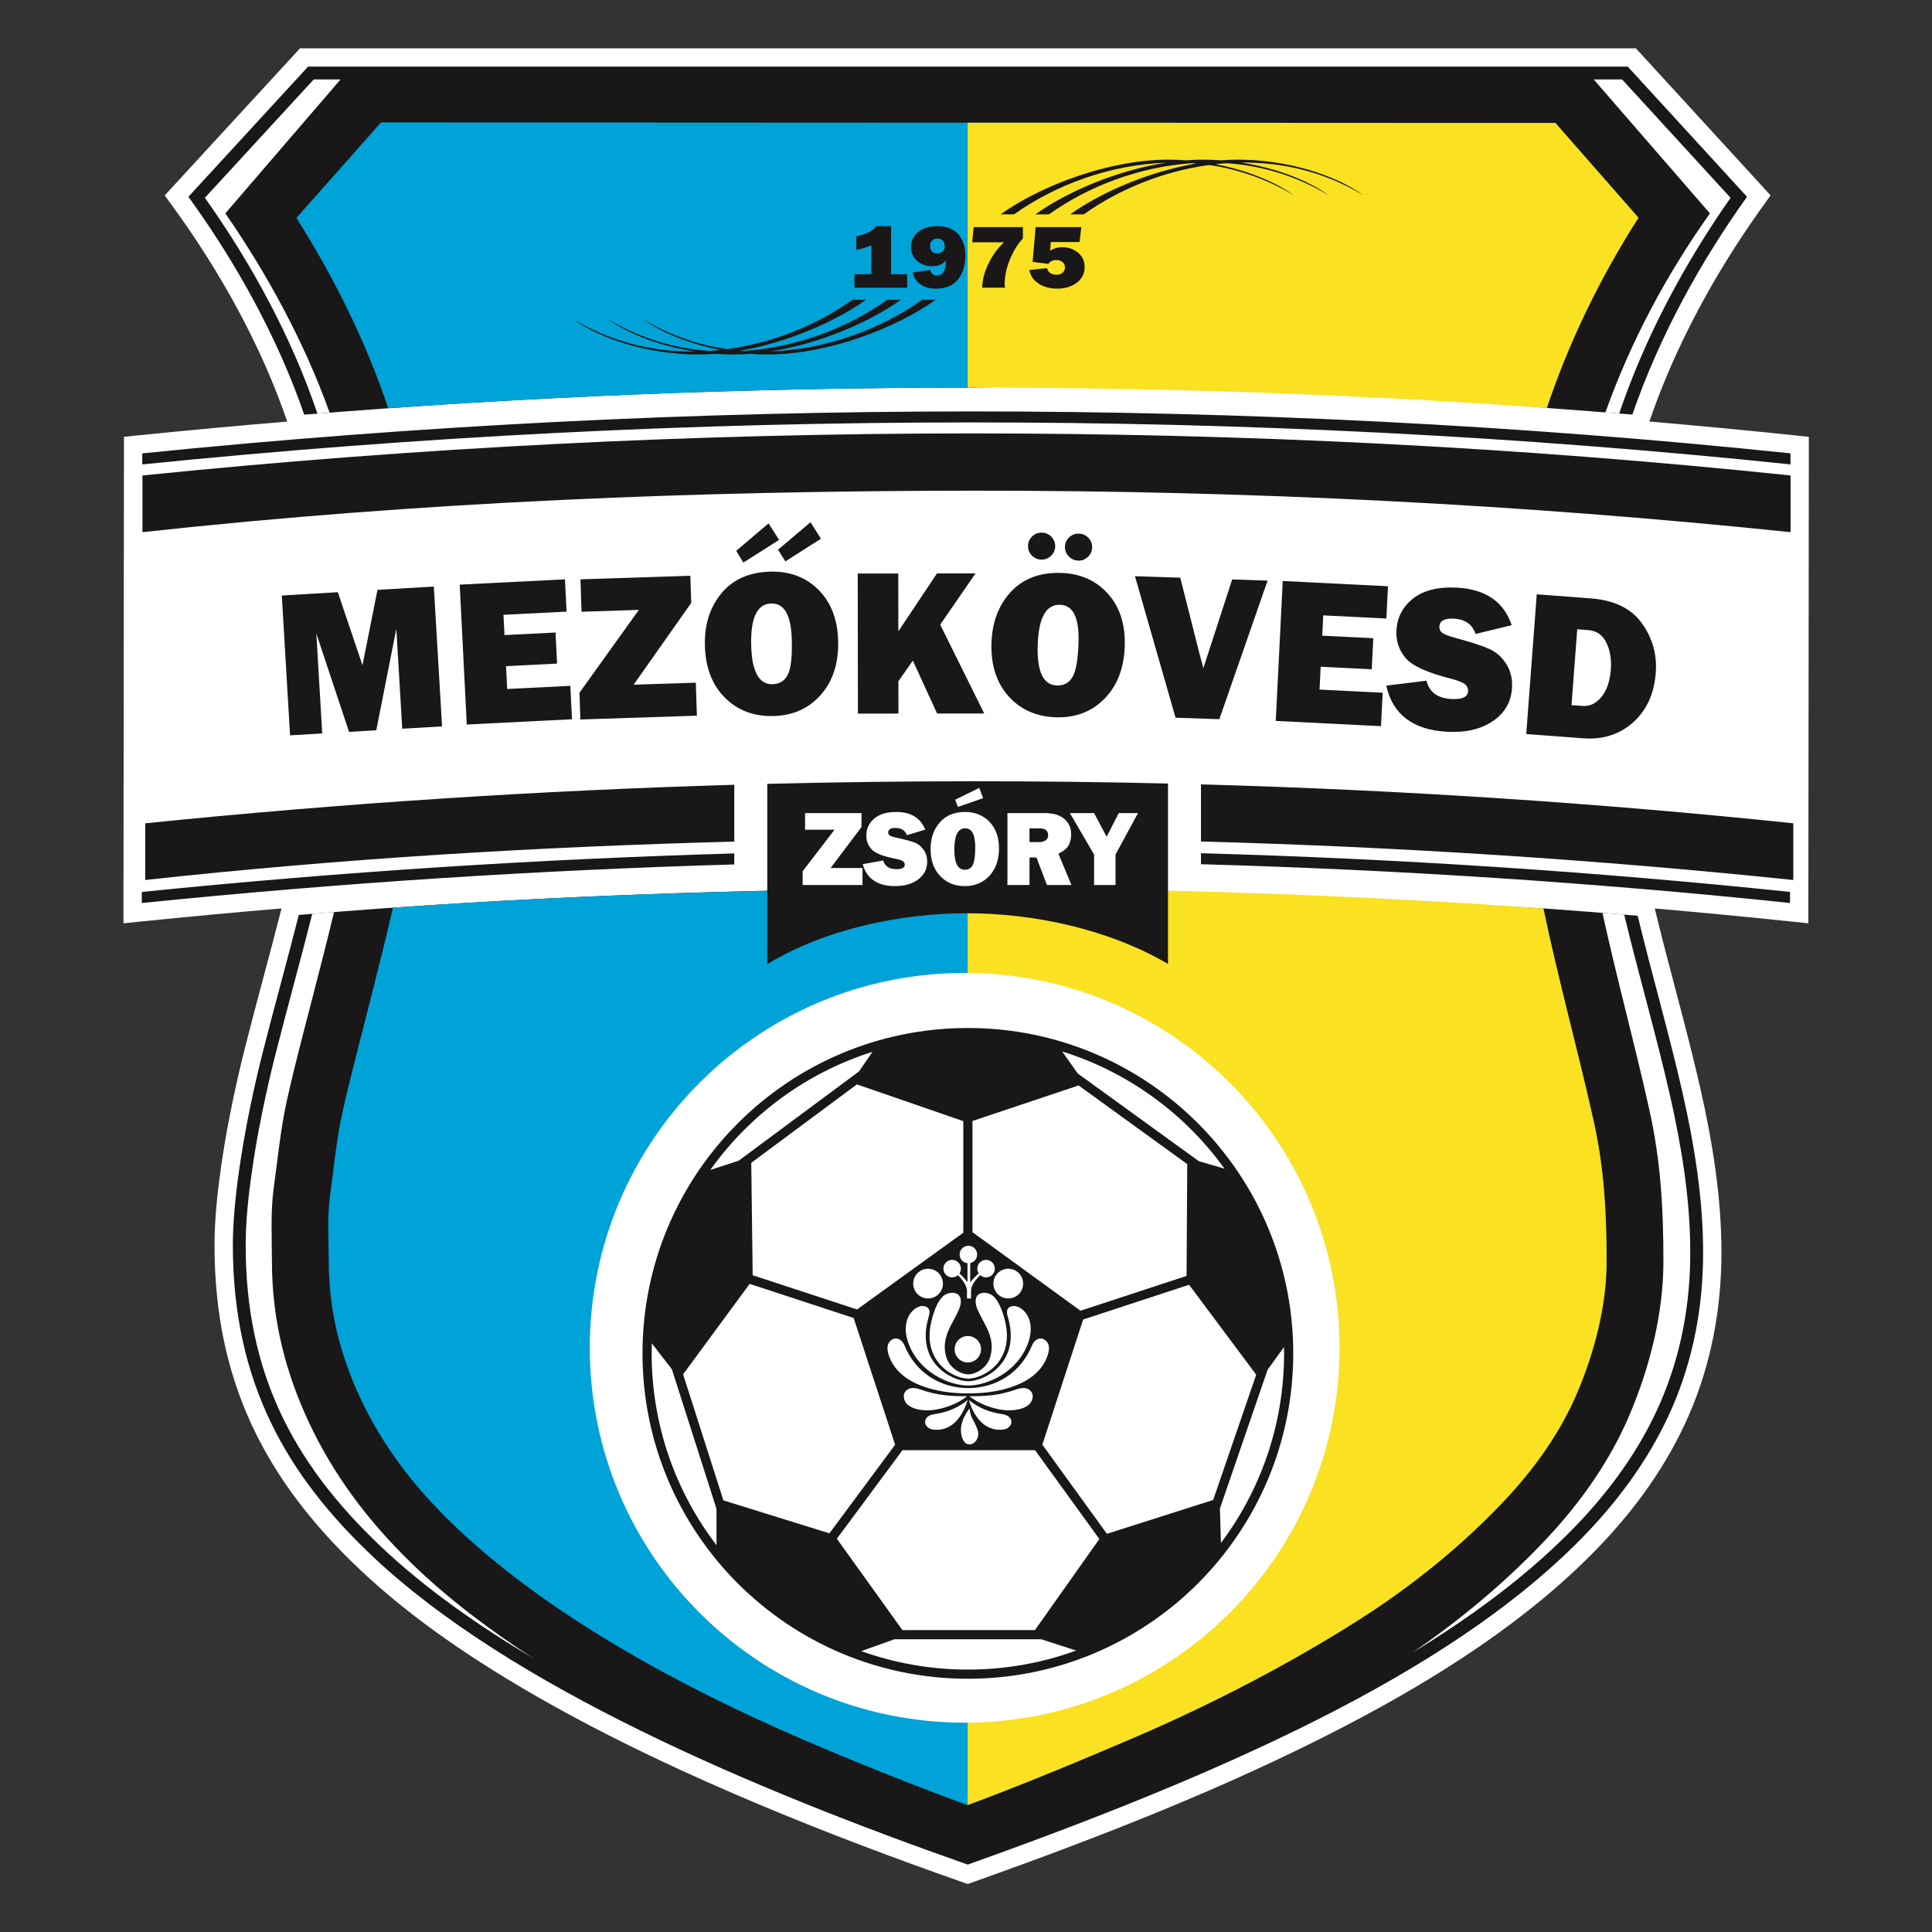 <?xml version="1.0" encoding="UTF-8" standalone="no"?>
<svg
   xmlns:dc="http://purl.org/dc/elements/1.1/"
   xmlns:cc="http://creativecommons.org/ns#"
   xmlns:rdf="http://www.w3.org/1999/02/22-rdf-syntax-ns#"
   xmlns:svg="http://www.w3.org/2000/svg"
   xmlns="http://www.w3.org/2000/svg"
   xmlns:sodipodi="http://sodipodi.sourceforge.net/DTD/sodipodi-0.dtd"
   xmlns:inkscape="http://www.inkscape.org/namespaces/inkscape"
   width="1000"
   height="1000"
   viewBox="0 0 750 750"
   version="1.1"
   id="svg95"
   sodipodi:docname="Mezőkövesdi SE.svg"
   inkscape:version="1.0.1 (3bc2e813f5, 2020-09-07)">
  <rect x="0" y="0" width="750" height="750" fill="#333333" stroke="none"/>
  <defs
     id="defs99" />
  <sodipodi:namedview
     pagecolor="#ffffff"
     bordercolor="#666666"
     borderopacity="1"
     objecttolerance="10"
     gridtolerance="10"
     guidetolerance="10"
     inkscape:pageopacity="0"
     inkscape:pageshadow="2"
     inkscape:window-width="1920"
     inkscape:window-height="1017"
     id="namedview97"
     showgrid="false"
     units="px"
     inkscape:zoom="0.827"
     inkscape:cx="500"
     inkscape:cy="500"
     inkscape:window-x="-8"
     inkscape:window-y="-8"
     inkscape:window-maximized="1"
     inkscape:current-layer="svg95" />
  <g
     id="surface1"
     transform="matrix(1.257,0,0,1.257,47.815,18.775)">
    <path
       style="fill:#ffffff;fill-opacity:1;fill-rule:evenodd;stroke:none"
       d="m 473.004,265.625 c 4.422,18.441 9.766,36.652 13.98,55.141 3.816,16.75 6.602,33.809 6.609,51.027 0.008,17.367 -3.121,34.34 -10.047,50.285 -6.602,15.203 -16.383,28.824 -27.84,40.738 -21.973,22.855 -50.273,40.695 -78.246,55.258 -36.582,19.047 -75.93,34.348 -114.75,48.164 l -1.883,0.672 -1.891,-0.664 c -20.695,-7.27 -41.25,-15 -61.488,-23.469 -23.387,-9.789 -46.582,-20.613 -68.621,-33.176 -19.691,-11.227 -39.375,-24.32 -55.867,-39.945 -29.488,-27.93 -44.703,-58.465 -44.75,-99.855 -0.012,-8 0.863,-16.215 1.988,-24.133 1.324,-9.305 3.109,-18.582 5.191,-27.746 0.68,-2.98 1.391,-5.949 2.137,-8.91 3.66,-14.5 7.703,-28.902 11.379,-43.402 -14.203,1.199 -28.395,2.52 -42.574,3.961 l -6.234,0.633 v -6.266 c 0,-46.285 0.141,-92.57 0.141,-138.859 v -5.113 l 5.09,-0.52 c 15.098,-1.531 30.207,-2.926 45.332,-4.188 C 42.668,91.816 30.004,69.047 15.559,49.164 l -2.723,-3.75 41.781,-45.434 H 467.16 l 41.605,45.418 -2.672,3.734 c -14.43,20.156 -26.684,42.574 -34.766,66.117 14.738,1.258 29.465,2.652 44.176,4.188 l 5.074,0.531 v 5.102 c 0,46.285 -0.141,92.574 -0.141,138.859 v 6.281 l -6.25,-0.652 C 500.469,268.125 486.742,266.816 473.004,265.625 Z m 0,0"
       id="path2" />
    <path
       style="fill:#191717;fill-opacity:1;fill-rule:evenodd;stroke:none"
       d="M 20.141,45.836 57.102,5.641 H 464.668 l 36.82,40.195 c -14.184,19.816 -26.938,42.727 -35.406,67.266 -8.496,-0.703 -16.996,-1.363 -25.5,-1.977 -59.523,-6.145 -119.211,-7.859 -178.887,-6.359 -68.672,0.016 -137.344,2.797 -205.789,8.355 C 47.926,89.887 35.176,66.539 20.141,45.836 Z M 467.723,267.871 c 4.379,18.113 9.703,36.434 13.742,54.152 3.965,17.391 6.461,33.688 6.469,49.773 0.008,16.961 -3.074,33.047 -9.578,48.023 -6.113,14.07 -15.273,27.16 -26.73,39.074 -38.125,39.652 -103.012,70.766 -190.809,102.012 -66.219,-23.254 -141.371,-55.02 -183.961,-95.359 -26.078,-24.703 -42.934,-53.238 -42.984,-95.75 -0.02,-15.352 3.801,-38.215 9.148,-59.398 3.477,-13.777 7.484,-28.062 11.219,-42.77 69.352,-5.863 138.937,-8.145 208.562,-8.184 52.836,0.34 110.145,2.461 176.156,6.191 9.594,0.688 19.18,1.43 28.766,2.234 z m 0,0"
       id="path4" />
    <path
       style="fill:#ffffff;fill-opacity:1;fill-rule:evenodd;stroke:none"
       d="m 25.238,46.145 c 14.297,20.141 26.801,43.055 34.75,66.648 1.254,-0.102 2.508,-0.199 3.762,-0.297 C 55.957,90.711 44.465,69.641 31.559,50.957 L 67.129,9.605 H 58.844 Z M 58.398,267.281 c -3.723,14.723 -7.816,29.344 -11.539,44.086 -0.727,2.887 -1.422,5.785 -2.082,8.688 -2.027,8.906 -3.762,17.926 -5.047,26.973 -1.062,7.453 -1.906,15.227 -1.898,22.766 0.047,38.727 14.18,66.766 41.746,92.875 14.035,13.293 30.531,24.703 47.258,34.641 C 113.387,488.609 100.344,478.84 88.965,467.766 75.133,454.301 64.848,440.246 57.434,424.484 50.469,409.68 45.961,393.363 45.938,374.605 c -0.008,-7.539 -0.461,-15.312 0.57,-22.77 1.254,-9.043 2.09,-18.062 4.062,-26.969 0.645,-2.902 1.32,-5.801 2.027,-8.688 4.059,-16.527 8.574,-32.902 12.527,-49.441 -2.242,0.18 -4.484,0.359 -6.727,0.543 z M 398.078,495.492 c 18.402,-11.176 36.055,-24.117 50.691,-39.344 10.656,-11.086 19.809,-23.762 25.949,-37.906 6.398,-14.73 9.258,-30.402 9.25,-46.445 -0.008,-16.484 -2.715,-32.859 -6.367,-48.891 -4.234,-18.57 -9.605,-36.859 -14.039,-55.383 -2.242,-0.184 -4.48,-0.363 -6.719,-0.539 4.441,20.355 9.957,40.379 14.469,60.734 3.559,16.031 4.352,30.426 4.359,46.91 0.008,16.043 -4.191,32.562 -10.418,47.293 -5.977,14.145 -15.023,26.965 -25.391,38.047 -12.355,13.207 -26.66,25.223 -41.785,35.523 z m 63.926,-382.723 c 8.043,-23.664 20.129,-46.227 34.402,-66.613 L 462.926,9.605 h -8.777 l 35.891,41.363 c -13.441,18.902 -24.516,39.672 -32.281,61.457 1.418,0.113 2.832,0.227 4.246,0.344 z m 0,0"
       id="path6" />
    <path
       style="fill:#00a3d7;fill-opacity:1;fill-rule:evenodd;stroke:none"
       d="M 53.508,52.352 C 65.066,70.688 75,90.602 81.859,111.148 c 59.844,-4.242 119.84,-6.371 179.836,-6.383 59.371,-1.578 121.875,1.105 177.969,6.293 6.91,-20.641 16.566,-40.41 28.305,-58.75 L 442.32,23.043 79.648,22.867 Z m 29.812,213.027 c -4.223,18.371 -9.223,36.84 -13.68,54.984 -0.676,2.758 -1.32,5.523 -1.934,8.297 -1.855,8.379 -2.637,17.09 -3.816,25.586 -0.902,6.527 -0.41,13.734 -0.402,20.336 0.016,15.027 3.449,28.879 9.828,42.438 6.852,14.57 16.375,26.961 27.891,38.168 29.113,28.344 71.371,51.02 108.477,66.977 16.82,7.238 33.875,14.059 51.062,20.371 17.312,-6.426 34.512,-13.59 51.488,-20.859 23.43,-10.039 47.992,-22.727 69.609,-36.5 16.391,-10.445 31.922,-23 45.203,-37.195 9,-9.621 16.895,-20.711 22.043,-32.891 5.301,-12.543 9.039,-26.77 9.031,-40.453 -0.008,-14.773 -0.73,-28.648 -3.941,-43.117 -4.891,-22.043 -10.961,-43.797 -15.574,-65.906 -58.5,-2.277 -117.148,-4.766 -175.805,-6.168 -59.895,0.035 -119.762,1.727 -179.48,5.934 z m 0,0"
       id="path8" />
    <path
       style="fill:#fae121;fill-opacity:1;fill-rule:evenodd;stroke:none"
       d="m 260.812,542.512 c 17.289,-6.418 34.469,-13.574 51.422,-20.836 23.43,-10.039 47.992,-22.727 69.609,-36.5 16.391,-10.445 31.922,-23 45.203,-37.195 9,-9.621 16.895,-20.711 22.043,-32.891 5.301,-12.543 9.039,-26.77 9.031,-40.453 -0.008,-14.773 -0.73,-28.648 -3.941,-43.117 -4.891,-22.043 -10.961,-43.797 -15.574,-65.906 -58.5,-4.18 -117.148,-6.199 -175.805,-6.168 l -1.988,0.004 z M 439.664,111.059 c 6.91,-20.641 16.566,-40.41 28.305,-58.75 L 442.32,23.043 260.812,22.957 v 81.809 h 0.883 c 59.371,-0.016 118.75,2.043 177.969,6.293 z m 0,0"
       id="path10" />
    <path
       style="fill:#191717;fill-opacity:1;fill-rule:evenodd;stroke:none"
       d="M 5.898,125.078 C 90.875,116.457 176.285,112.145 261.699,112.125 346.25,112.106 430.812,116.297 514.918,125.07 v 3.414 c -84.109,-8.785 -168.656,-12.98 -253.219,-12.965 -85.422,0.019 -170.816,4.34 -255.801,12.973 z m 0,0"
       id="path12" />
    <path
       style="fill:#191717;fill-opacity:1;fill-rule:evenodd;stroke:none"
       d="m 5.957,131.902 c 85.66,-8.711 170.91,-12.965 255.742,-12.984 84.832,-0.019 169.246,4.195 253.238,12.984 v 17.508 c -82.781,-8.59 -166.832,-12.859 -252.141,-12.812 -84.379,0.047 -169.988,3.328 -256.84,12.812 z m 0,0"
       id="path14" />
    <path
       style="fill:#191717;fill-opacity:1;fill-rule:evenodd;stroke:none"
       d="M 5.758,260.523 C 66.578,254.355 127.621,250.391 188.727,248.629 v 3.398 C 127.621,253.789 66.586,257.758 5.758,263.938 Z M 332.859,248.559 c 60.758,1.711 121.457,5.648 181.914,11.957 v 3.414 C 454.312,257.613 393.617,253.668 332.859,251.957 Z m 0,0"
       id="path16" />
    <path
       style="fill:#191717;fill-opacity:1;fill-rule:evenodd;stroke:none"
       d="m 6.809,239.324 c 60.848,-6.188 121.488,-10.125 181.918,-11.895 v 17.551 C 128.703,246.539 68.062,250.141 6.809,256.832 Z M 332.859,227.305 c 61.195,1.699 122.172,5.66 182.93,12.02 v 17.508 C 455.484,250.574 394.504,246.609 332.859,244.938 Z m 0,0"
       id="path18" />
    <path
       style="fill:#191717;fill-opacity:1;fill-rule:evenodd;stroke:none"
       d="m 198.918,227.148 c 21.238,-0.535 42.445,-0.805 63.629,-0.809 20.066,-0.004 40.105,0.227 60.121,0.703 v 55.711 c -18.43,-10.789 -41.559,-15.66 -62.188,-15.645 -20.625,0.016 -43.754,4.926 -61.562,15.695 z m 0,0"
       id="path20" />
    <path
       style="fill:#191717;fill-opacity:1;fill-rule:evenodd;stroke:none"
       d="m 270.965,51.273 h 4.168 c 12.812,-9.141 29.578,-15.332 46.84,-15.949 -15.305,2.414 -30.656,9.059 -40.254,15.949 h 4.172 c 12.164,-8.676 27.891,-14.699 44.223,-15.812 0.406,0.027 0.812,0.062 1.215,0.098 -14.836,2.582 -29.547,9.035 -38.852,15.715 h 4.168 c 10.793,-7.695 24.387,-13.305 38.719,-15.25 9.105,1.312 17.902,4.367 26.195,9.359 -6.172,-4.422 -14.848,-7.82 -24.199,-9.605 1.164,-0.133 2.332,-0.234 3.504,-0.316 10.977,0.773 21.57,3.977 31.453,9.922 -6.801,-4.871 -16.637,-8.5 -27.066,-10.102 13.246,-0.176 26.043,3.016 37.824,10.102 -9.371,-6.711 -24.5,-11.062 -39,-11.012 -1.652,0.008 -3.324,0.078 -5.004,0.207 -1.918,-0.141 -3.84,-0.211 -5.754,-0.207 -1.652,0.008 -3.32,0.078 -5.004,0.207 -1.918,-0.141 -3.84,-0.211 -5.75,-0.207 -18.641,0.066 -39.609,8.293 -51.598,16.902 z m 0,0"
       id="path22" />
    <path
       style="fill:#191717;fill-opacity:1;fill-rule:evenodd;stroke:none"
       d="M 250.922,77.641 H 246.75 c -12.812,9.137 -29.578,15.332 -46.84,15.945 15.309,-2.41 30.656,-9.059 40.254,-15.945 h -4.168 c -12.168,8.676 -27.895,14.695 -44.223,15.809 -0.406,-0.027 -0.812,-0.059 -1.219,-0.094 14.836,-2.586 29.551,-9.035 38.852,-15.715 h -4.168 c -10.793,7.695 -24.387,13.301 -38.719,15.246 -9.102,-1.309 -17.902,-4.367 -26.195,-9.355 6.172,4.422 14.852,7.816 24.199,9.605 -1.164,0.129 -2.332,0.234 -3.5,0.312 -10.98,-0.773 -21.574,-3.977 -31.457,-9.918 6.801,4.871 16.641,8.496 27.066,10.098 -13.246,0.176 -26.039,-3.012 -37.82,-10.098 9.367,6.707 24.496,11.059 38.996,11.008 1.652,-0.004 3.324,-0.078 5.004,-0.203 1.918,0.141 3.844,0.211 5.754,0.203 1.652,-0.004 3.324,-0.078 5.004,-0.203 1.918,0.141 3.84,0.211 5.75,0.203 18.645,-0.066 39.613,-8.293 51.602,-16.898 z m 0,0"
       id="path24" />
    <path
       style="fill:#191717;fill-opacity:1;fill-rule:evenodd;stroke:none"
       d="m 237.141,69.742 h 4.988 v 4.172 h -16.273 v -4.172 h 5.223 v -8.895 c -1.984,0.777 -3.535,1.238 -4.648,1.371 v -4.203 c 3.008,-0.578 5.043,-1.609 6.117,-3.105 h 4.594 z m 0,0"
       id="path26" />
    <path
       style="fill:#191717;fill-opacity:1;fill-rule:evenodd;stroke:none"
       d="m 243.867,69.195 5.422,-0.766 c 0.227,1.152 0.906,1.727 2.031,1.727 0.887,0 1.566,-0.367 2.035,-1.094 0.473,-0.73 0.703,-1.738 0.703,-3.02 0,-0.145 -0.004,-0.332 -0.016,-0.562 -0.926,1.207 -2.301,1.812 -4.121,1.812 -1.906,0 -3.488,-0.559 -4.738,-1.672 -1.254,-1.117 -1.879,-2.535 -1.879,-4.266 0,-1.891 0.738,-3.434 2.215,-4.637 1.469,-1.203 3.441,-1.809 5.922,-1.809 2.852,0 5.008,0.84 6.465,2.504 1.453,1.672 2.184,3.871 2.184,6.602 0,3.004 -0.758,5.457 -2.27,7.348 -1.512,1.891 -3.77,2.84 -6.766,2.84 -1.961,0 -3.578,-0.449 -4.855,-1.34 -1.277,-0.891 -2.059,-2.113 -2.332,-3.668 z m 7.5,-5.879 c 0.629,0 1.18,-0.191 1.656,-0.582 0.477,-0.387 0.715,-0.941 0.715,-1.652 0,-0.719 -0.219,-1.293 -0.652,-1.711 -0.434,-0.422 -0.984,-0.633 -1.645,-0.633 -0.617,0 -1.148,0.199 -1.586,0.59 -0.438,0.395 -0.66,0.984 -0.66,1.77 0,0.691 0.203,1.234 0.613,1.629 0.406,0.391 0.926,0.59 1.559,0.59 z m 0,0"
       id="path28" />
    <path
       style="fill:#191717;fill-opacity:1;fill-rule:evenodd;stroke:none"
       d="m 277.863,55.203 v 3.508 c -1.539,1.602 -2.863,3.73 -3.969,6.387 -1.105,2.664 -1.66,5.207 -1.66,7.637 0,0.238 0.023,0.633 0.062,1.18 h -6.992 c 0,-2.203 0.609,-4.605 1.824,-7.211 1.211,-2.605 2.844,-4.875 4.891,-6.812 h -9.809 l 0.449,-4.688 z m 0,0"
       id="path30" />
    <path
       style="fill:#191717;fill-opacity:1;fill-rule:evenodd;stroke:none"
       d="m 295.352,59.82 h -8.867 l -0.242,2.648 c 1.141,-0.707 2.418,-1.059 3.809,-1.059 1.84,0 3.449,0.559 4.816,1.676 1.379,1.113 2.062,2.602 2.062,4.469 0,1.965 -0.797,3.559 -2.398,4.797 -1.605,1.234 -3.652,1.852 -6.137,1.852 -2.168,0 -4.047,-0.504 -5.633,-1.516 -1.586,-1.012 -2.562,-2.418 -2.922,-4.23 l 5.453,-0.59 c 0.363,1.363 1.352,2.047 2.957,2.047 0.82,0 1.457,-0.223 1.918,-0.66 0.457,-0.441 0.691,-0.973 0.691,-1.605 0,-0.711 -0.266,-1.27 -0.793,-1.672 -0.523,-0.402 -1.152,-0.602 -1.871,-0.602 -1.074,0 -1.906,0.391 -2.484,1.18 l -4.848,-0.605 0.93,-10.746 h 14.117 z m 0,0"
       id="path32" />
    <path
       style="fill:#ffffff;fill-opacity:1;fill-rule:evenodd;stroke:none"
       d="m 228.328,253.137 v 5.238 h -18.477 v -4.25 l 9.836,-12.812 h -9.094 v -5.145 h 17.422 v 4.312 l -9.547,12.656 z m 0,0"
       id="path34" />
    <path
       style="fill:#ffffff;fill-opacity:1;fill-rule:evenodd;stroke:none"
       d="m 228.383,251.949 6.324,-1.137 c 0.531,1.789 1.898,2.68 4.098,2.68 1.715,0 2.57,-0.453 2.57,-1.363 0,-0.48 -0.195,-0.852 -0.594,-1.117 -0.395,-0.266 -1.102,-0.5 -2.121,-0.707 -3.895,-0.746 -6.391,-1.727 -7.496,-2.926 -1.113,-1.203 -1.66,-2.621 -1.66,-4.246 0,-2.094 0.793,-3.836 2.383,-5.227 1.586,-1.387 3.875,-2.082 6.855,-2.082 4.52,0 7.508,1.824 8.961,5.453 l -5.645,1.711 c -0.586,-1.488 -1.773,-2.23 -3.562,-2.23 -1.484,0 -2.23,0.461 -2.23,1.383 0,0.41 0.172,0.73 0.504,0.957 0.34,0.23 0.988,0.445 1.957,0.652 2.652,0.566 4.539,1.066 5.656,1.5 1.121,0.43 2.055,1.168 2.801,2.219 0.75,1.043 1.121,2.277 1.121,3.699 0,2.242 -0.91,4.062 -2.734,5.457 -1.82,1.395 -4.215,2.094 -7.172,2.094 -5.41,0 -8.75,-2.262 -10.016,-6.77 z m 0,0"
       id="path36" />
    <path
       style="fill:#ffffff;fill-opacity:1;fill-rule:evenodd;stroke:none"
       d="m 259.941,258.719 c -3.121,0 -5.668,-1.039 -7.633,-3.109 -1.973,-2.07 -2.957,-4.844 -2.957,-8.312 0,-3.32 0.941,-6.059 2.824,-8.223 1.879,-2.164 4.492,-3.25 7.832,-3.25 3.094,0 5.609,1.023 7.559,3.062 1.941,2.035 2.918,4.762 2.918,8.168 0,3.523 -0.98,6.344 -2.945,8.473 -1.961,2.125 -4.492,3.191 -7.598,3.191 z m -0.031,-5.047 c 1.148,0 1.977,-0.5 2.48,-1.504 0.504,-1 0.754,-2.84 0.754,-5.504 0,-3.863 -1.031,-5.793 -3.102,-5.793 -2.238,0 -3.355,2.199 -3.355,6.605 0,4.129 1.078,6.195 3.223,6.195 z m -2.961,-21.633 7.434,-3.645 1.184,3.172 -7.773,2.703 z m 0,0"
       id="path38" />
    <path
       style="fill:#ffffff;fill-opacity:1;fill-rule:evenodd;stroke:none"
       d="m 292.848,258.375 h -7.562 l -3.238,-8.492 h -2.148 v 8.492 h -6.812 v -22.207 h 11.598 c 2.555,0 4.543,0.602 5.957,1.801 1.418,1.199 2.129,2.777 2.129,4.742 0,1.277 -0.262,2.41 -0.785,3.391 -0.52,0.98 -1.57,1.844 -3.152,2.594 z m -12.949,-13.242 h 2.914 c 0.855,0 1.543,-0.18 2.066,-0.535 0.516,-0.359 0.777,-0.887 0.777,-1.582 0,-1.414 -0.871,-2.125 -2.617,-2.125 h -3.141 z m 0,0"
       id="path40" />
    <path
       style="fill:#ffffff;fill-opacity:1;fill-rule:evenodd;stroke:none"
       d="m 313.41,236.168 -6.945,12.805 v 9.402 h -6.621 v -9.402 l -7.465,-12.805 h 7.465 l 3.887,7.305 3.727,-7.305 z m 0,0"
       id="path42" />
    <path
       style="fill:#191717;fill-opacity:1;fill-rule:evenodd;stroke:none"
       d="m 95.934,166.207 2.551,43.184 -12.301,0.727 -1.824,-30.875 -6.191,31.348 -8.41,0.496 -10.105,-30.387 1.82,30.875 -9.934,0.586 -2.547,-43.184 17.301,-1.023 7.613,22.57 4.633,-23.293 z m 0,0"
       id="path44" />
    <path
       style="fill:#191717;fill-opacity:1;fill-rule:evenodd;stroke:none"
       d="m 138.09,196.871 0.52,10.316 -32.5,1.633 -2.172,-43.207 32.5,-1.633 0.5,9.973 -19.492,0.98 0.316,6.266 15.762,-0.793 0.484,9.594 -15.766,0.793 0.355,7.055 z m 0,0"
       id="path46" />
    <path
       style="fill:#191717;fill-opacity:1;fill-rule:evenodd;stroke:none"
       d="m 176.844,195.891 0.336,10.195 -35.984,1.18 -0.27,-8.273 18.34,-25.582 -17.707,0.582 -0.328,-10.012 33.926,-1.113 0.277,8.391 -17.789,25.262 z m 0,0"
       id="path48" />
    <path
       style="fill:#191717;fill-opacity:1;fill-rule:evenodd;stroke:none"
       d="m 200.891,206.195 c -6.078,0.168 -11.098,-1.719 -15.035,-5.645 -3.949,-3.93 -6.012,-9.273 -6.199,-16.031 -0.176,-6.469 1.504,-11.848 5.055,-16.168 3.547,-4.316 8.574,-6.566 15.082,-6.746 6.023,-0.164 10.977,1.691 14.883,5.555 3.895,3.863 5.941,9.121 6.125,15.75 0.191,6.867 -1.574,12.414 -5.289,16.66 -3.703,4.246 -8.574,6.457 -14.621,6.625 z m -0.336,-9.828 c 2.238,-0.062 3.824,-1.078 4.754,-3.062 0.93,-1.973 1.32,-5.566 1.176,-10.758 -0.207,-7.527 -2.32,-11.223 -6.355,-11.113 -4.359,0.121 -6.414,4.465 -6.176,13.039 0.219,8.047 2.43,12.008 6.602,11.895 z m 1.684,-41.539 10.035,-8.488 3.215,5.105 -10.996,7 z m -12.922,0.355 10.004,-8.488 3.246,5.105 -11.031,7.004 z m 0,0"
       id="path50" />
    <path
       style="fill:#191717;fill-opacity:1;fill-rule:evenodd;stroke:none"
       d="m 265.918,205.406 -14.551,0.019 -7.492,-16.348 -4.461,6.375 0.012,9.984 -12.516,0.016 -0.051,-43.262 12.516,-0.012 0.019,17.871 11.926,-17.887 11.918,-0.016 -10.918,15.832 z m 0,0"
       id="path52" />
    <path
       style="fill:#191717;fill-opacity:1;fill-rule:evenodd;stroke:none"
       d="m 288.164,206.586 c -6.074,-0.164 -10.984,-2.324 -14.703,-6.461 -3.727,-4.137 -5.496,-9.586 -5.309,-16.344 0.176,-6.469 2.148,-11.75 5.93,-15.867 3.781,-4.117 8.922,-6.086 15.43,-5.91 6.023,0.164 10.871,2.289 14.555,6.363 3.68,4.07 5.438,9.434 5.254,16.062 -0.188,6.867 -2.25,12.305 -6.191,16.344 -3.93,4.039 -8.918,5.98 -14.965,5.812 z m 0.207,-9.832 c 2.238,0.062 3.875,-0.867 4.91,-2.797 1.039,-1.918 1.625,-5.484 1.766,-10.676 0.207,-7.527 -1.703,-11.336 -5.738,-11.445 -4.355,-0.117 -6.648,4.105 -6.883,12.68 -0.219,8.047 1.77,12.125 5.945,12.238 z m -4.828,-38.863 c -1.168,-0.031 -2.152,-0.469 -2.949,-1.301 -0.801,-0.836 -1.184,-1.84 -1.152,-2.996 0.031,-1.125 0.469,-2.09 1.301,-2.887 0.832,-0.801 1.84,-1.184 3.027,-1.152 1.18,0.031 2.164,0.48 2.941,1.336 0.777,0.855 1.152,1.84 1.121,2.965 -0.031,1.133 -0.469,2.105 -1.312,2.895 -0.844,0.789 -1.84,1.172 -2.977,1.141 z m 11.43,0.312 c -1.156,-0.031 -2.141,-0.48 -2.961,-1.324 -0.809,-0.844 -1.195,-1.84 -1.164,-2.977 0.031,-1.145 0.469,-2.105 1.316,-2.895 0.844,-0.789 1.848,-1.172 3.004,-1.141 1.168,0.031 2.141,0.469 2.93,1.301 0.789,0.836 1.176,1.816 1.145,2.965 -0.031,1.156 -0.473,2.141 -1.316,2.93 -0.844,0.789 -1.828,1.172 -2.953,1.141 z m 0,0"
       id="path54" />
    <path
       style="fill:#191717;fill-opacity:1;fill-rule:evenodd;stroke:none"
       d="m 353.426,164.383 -14.895,42.785 -13.523,-0.457 -12.539,-43.703 13.992,0.469 6.02,23.797 c 0.418,1.41 0.781,2.801 1.105,4.164 l 8.91,-27.422 z m 0,0"
       id="path56" />
    <path
       style="fill:#191717;fill-opacity:1;fill-rule:evenodd;stroke:none"
       d="m 388.969,199.004 -0.516,10.32 -32.5,-1.625 2.156,-43.207 32.5,1.625 -0.496,9.969 -19.492,-0.973 -0.312,6.27 15.762,0.785 -0.477,9.594 -15.766,-0.785 -0.352,7.055 z m 0,0"
       id="path58" />
    <path
       style="fill:#191717;fill-opacity:1;fill-rule:evenodd;stroke:none"
       d="m 390.082,196.805 12.426,-1.531 c 0.844,3.535 3.406,5.422 7.684,5.66 3.336,0.184 5.047,-0.609 5.148,-2.383 0.051,-0.926 -0.289,-1.672 -1.035,-2.234 -0.738,-0.559 -2.086,-1.09 -4.051,-1.602 -7.492,-1.879 -12.246,-4.047 -14.266,-6.5 -2.031,-2.465 -2.945,-5.277 -2.77,-8.441 0.223,-4.074 1.957,-7.379 5.195,-9.906 3.242,-2.531 7.766,-3.633 13.566,-3.312 8.793,0.488 14.406,4.355 16.844,11.578 l -11.168,2.715 c -0.977,-2.957 -3.207,-4.535 -6.684,-4.727 -2.895,-0.16 -4.391,0.656 -4.492,2.449 -0.043,0.797 0.254,1.441 0.879,1.922 0.633,0.48 1.875,0.973 3.73,1.477 5.105,1.387 8.723,2.562 10.848,3.527 2.133,0.961 3.867,2.5 5.203,4.621 1.344,2.113 1.934,4.551 1.781,7.316 -0.242,4.363 -2.211,7.809 -5.902,10.32 -3.695,2.516 -8.426,3.617 -14.184,3.297 -10.52,-0.582 -16.777,-5.34 -18.754,-14.246 z m 0,0"
       id="path60" />
    <path
       style="fill:#191717;fill-opacity:1;fill-rule:evenodd;stroke:none"
       d="m 433.312,211.754 3.242,-43.141 16.688,1.254 c 7.238,0.547 12.504,3.102 15.781,7.676 3.281,4.562 4.711,9.672 4.285,15.312 -0.484,6.453 -2.809,11.551 -6.977,15.293 -4.176,3.746 -9.344,5.383 -15.512,4.922 z m 13.98,-8.93 3.453,0.258 c 2.188,0.168 4.113,-0.762 5.785,-2.773 1.66,-2.016 2.633,-4.859 2.906,-8.516 0.238,-3.148 -0.23,-5.898 -1.395,-8.273 -1.168,-2.379 -3.012,-3.668 -5.539,-3.855 l -3.449,-0.262 z m 0,0"
       id="path62" />
    <path
       style="fill:#ffffff;fill-opacity:1;fill-rule:evenodd;stroke:none"
       d="m 259.879,285.535 c 63.93,0 115.77,51.844 115.77,115.77 0,63.93 -51.84,115.77 -115.77,115.77 -63.926,0 -115.77,-51.84 -115.77,-115.77 0,-63.926 51.844,-115.77 115.77,-115.77 z m 0,0"
       id="path64" />
    <path
       style="fill:#191717;fill-opacity:1;fill-rule:evenodd;stroke:none"
       d="m 260.867,302.539 c 55.488,0 100.488,44.996 100.488,100.484 0,55.488 -45,100.488 -100.488,100.488 -55.488,0 -100.484,-45 -100.484,-100.488 0,-55.488 44.996,-100.484 100.484,-100.484 z m 0,0"
       id="path66" />
    <path
       style="fill:#ffffff;fill-opacity:1;fill-rule:evenodd;stroke:none"
       d="m 262.285,365.59 33.355,24.266 32.77,-10.75 0.207,-34.527 -33.547,-24.297 -32.785,10.98 z m 27.711,-55.801 c 20.398,6.367 37.922,19.25 50.145,36.207 l -7.945,-2.324 -37.391,-27.078 z M 358.5,401.078 c 0.012,0.648 0.023,1.293 0.023,1.945 0,21.965 -7.254,42.238 -19.5,58.555 l -0.316,-10.633 14.73,-42.883 z m -64.195,93.723 c -10.43,3.805 -21.691,5.879 -33.438,5.879 -11.555,0 -22.637,-2.012 -32.926,-5.699 l 10.258,-3.672 h 45.305 z m -111.059,-32.531 c -12.566,-16.434 -20.035,-36.969 -20.035,-59.246 0,-1.035 0.023,-2.07 0.055,-3.098 l 6.191,8.008 13.773,43.094 z M 181.316,346.383 C 193.48,329.324 211,316.348 231.418,309.895 l -4.176,6.062 -37.133,27.555 z m 115.152,46.184 -12.598,38.645 19.934,27.539 32.816,-10.445 13.293,-38.699 -20.727,-27.773 z m -14.859,40.348 h -40.926 l -20.277,27.352 20.238,28.211 h 40.941 l 19.887,-28.121 z m -43.207,-1.676 -12.805,-39.137 -32.121,-10.539 -20.551,27.934 12.441,38.926 32.75,10.176 z m -11.762,-41.773 32.816,-23.711 v -34.449 l -32.848,-11.355 -32.641,24.227 0.445,34.715 z m 0,0"
       id="path68" />
    <path
       style="fill:#ffffff;fill-opacity:1;fill-rule:evenodd;stroke:none"
       d="m 236.863,399.246 c -0.793,0.805 -1.215,2.137 -0.324,4.645 3.184,8.965 15.27,11.578 24.441,11.48 9.172,0.098 21.258,-2.516 24.441,-11.48 0.891,-2.508 0.469,-3.84 -0.324,-4.645 -1.656,-1.68 -3.672,-0.504 -4.371,1.199 -3.684,9.008 -11.387,12.953 -18.789,13.289 -0.762,0.031 -1.516,0.023 -2.273,-0.019 -7.293,-0.441 -14.809,-4.406 -18.43,-13.27 -0.695,-1.703 -2.715,-2.879 -4.371,-1.199 z m 0,0"
       id="path70" />
    <path
       style="fill:#ffffff;fill-opacity:1;fill-rule:evenodd;stroke:none"
       d="m 242.301,399.262 c 3.047,9.438 12.703,13.676 18.59,13.695 h 0.18 c 5.887,-0.019 15.543,-4.258 18.59,-13.695 1.129,-3.496 0.73,-7.059 -1.375,-9.25 -0.934,-0.965 -2.359,-1.84 -3.699,-1.574 -1.566,0.309 -1.965,1.371 -1.41,3.215 4.246,14.172 -7.059,19.961 -12.195,19.984 -5.137,-0.023 -16.441,-5.812 -12.195,-19.984 0.555,-1.844 0.156,-2.906 -1.41,-3.215 -1.336,-0.266 -2.766,0.609 -3.699,1.574 -2.105,2.191 -2.504,5.754 -1.375,9.25 z m 0,0"
       id="path72" />
    <path
       style="fill:#ffffff;fill-opacity:1;fill-rule:evenodd;stroke:none"
       d="m 249.266,394.801 c -1.711,10.738 6.535,15.691 11.352,16.016 0,0.027 0.73,0.035 0.73,0 4.812,-0.324 13.059,-5.277 11.348,-16.016 -0.539,-3.367 -2.082,-8.133 -4.348,-9.734 -1.203,-0.848 -3.125,-1.066 -4.215,-0.215 -0.965,0.754 -1.246,2.371 -0.266,4.672 1.902,4.445 5.676,8.59 3.902,14.613 -1.008,3.41 -4.332,5.324 -6.789,5.375 -2.457,-0.051 -5.781,-1.965 -6.789,-5.375 -1.773,-6.023 2.004,-10.168 3.902,-14.613 0.98,-2.301 0.699,-3.918 -0.266,-4.672 -1.09,-0.852 -3.012,-0.633 -4.215,0.215 -2.266,1.602 -3.809,6.367 -4.348,9.734 z m 0,0"
       id="path74" />
    <path
       style="fill:#ffffff;fill-opacity:1;fill-rule:evenodd;stroke:none"
       d="m 260.859,397.672 c 2.254,0 4.082,1.828 4.082,4.082 0,2.254 -1.828,4.082 -4.082,4.082 -2.254,0 -4.082,-1.828 -4.082,-4.082 0,-2.254 1.828,-4.082 4.082,-4.082 z m 0,0"
       id="path76" />
    <path
       style="fill:#ffffff;fill-opacity:1;fill-rule:evenodd;stroke:none"
       d="m 248.578,376.887 c 2.535,0 4.59,2.059 4.59,4.59 0,2.535 -2.055,4.594 -4.59,4.594 -2.535,0 -4.59,-2.059 -4.59,-4.594 0,-2.531 2.055,-4.59 4.59,-4.59 z m 0,0"
       id="path78" />
    <path
       style="fill:#ffffff;fill-opacity:1;fill-rule:evenodd;stroke:none"
       d="m 273.348,376.887 c 2.535,0 4.59,2.059 4.59,4.59 0,2.535 -2.055,4.594 -4.59,4.594 -2.535,0 -4.594,-2.059 -4.594,-4.594 0,-2.531 2.059,-4.59 4.594,-4.59 z m 0,0"
       id="path80" />
    <path
       style="fill:#ffffff;fill-opacity:1;fill-rule:evenodd;stroke:none"
       d="m 260.645,416.262 c -4.984,-0.023 -8.867,-0.133 -14.469,-2.094 -1.617,-0.566 -3.5,-0.852 -4.668,0.723 -0.906,1.223 -0.293,3.086 0.816,4.02 1.809,1.527 4.883,1.832 7.152,1.66 4.211,-0.316 8.707,-2.289 11.168,-4.309 z m 0,0"
       id="path82" />
    <path
       style="fill:#ffffff;fill-opacity:1;fill-rule:evenodd;stroke:none"
       d="m 261.324,416.262 c 4.984,-0.023 8.867,-0.133 14.469,-2.094 1.617,-0.566 3.504,-0.852 4.668,0.723 0.906,1.223 0.297,3.086 -0.812,4.02 -1.812,1.527 -4.887,1.832 -7.152,1.66 -4.215,-0.316 -8.711,-2.289 -11.172,-4.309 z m 0,0"
       id="path84" />
    <path
       style="fill:#ffffff;fill-opacity:1;fill-rule:evenodd;stroke:none"
       d="m 260.801,417.445 c -3.078,2.375 -5.988,3.699 -10.066,4.305 -1.367,0.203 -2.926,0.734 -3.078,2.309 -0.117,1.227 1.086,2.266 2.246,2.449 4.918,0.789 8.926,-2.555 10.898,-9.062 z m 0,0"
       id="path86" />
    <path
       style="fill:#ffffff;fill-opacity:1;fill-rule:evenodd;stroke:none"
       d="m 261.168,417.445 c 3.078,2.375 5.988,3.699 10.066,4.305 1.371,0.203 2.926,0.734 3.078,2.309 0.117,1.227 -1.086,2.266 -2.246,2.449 -4.918,0.789 -8.926,-2.555 -10.898,-9.062 z m 0,0"
       id="path88" />
    <path
       style="fill:#ffffff;fill-opacity:1;fill-rule:evenodd;stroke:none"
       d="m 261.367,420.012 c 0.391,3.234 1.277,3.32 2.473,6.52 1.414,3.781 -3.508,6.961 -4.828,2.266 -0.699,-2.484 -0.25,-5.246 2.355,-8.785 z m 0,0"
       id="path90" />
    <path
       style="fill:#ffffff;fill-opacity:1;fill-rule:evenodd;stroke:none"
       d="m 261.035,369.789 c 1.492,0 2.703,1.211 2.703,2.703 0,1.301 -0.918,2.383 -2.141,2.645 v 5.93 c 0.734,-0.934 1.73,-1.973 2.621,-2.746 -0.277,-0.426 -0.434,-0.93 -0.434,-1.469 0,-1.492 1.211,-2.703 2.703,-2.703 1.492,0 2.703,1.211 2.703,2.703 0,1.492 -1.211,2.703 -2.703,2.703 -0.699,0 -1.34,-0.266 -1.82,-0.703 -1.152,1.184 -2.82,3.047 -2.82,4.793 v 2.43 h -1.25 v -2.312 c 0,-1.812 -1.676,-3.785 -2.789,-4.887 -0.477,0.422 -1.105,0.68 -1.793,0.68 -1.492,0 -2.703,-1.211 -2.703,-2.703 0,-1.492 1.211,-2.703 2.703,-2.703 1.492,0 2.703,1.211 2.703,2.703 0,0.551 -0.164,1.062 -0.449,1.492 0.805,0.734 1.605,1.539 2.48,2.688 v -5.852 c -1.359,-0.141 -2.422,-1.289 -2.422,-2.688 0,-1.492 1.211,-2.703 2.707,-2.703 z m 0,0"
       id="path92" />
  </g>
</svg>
